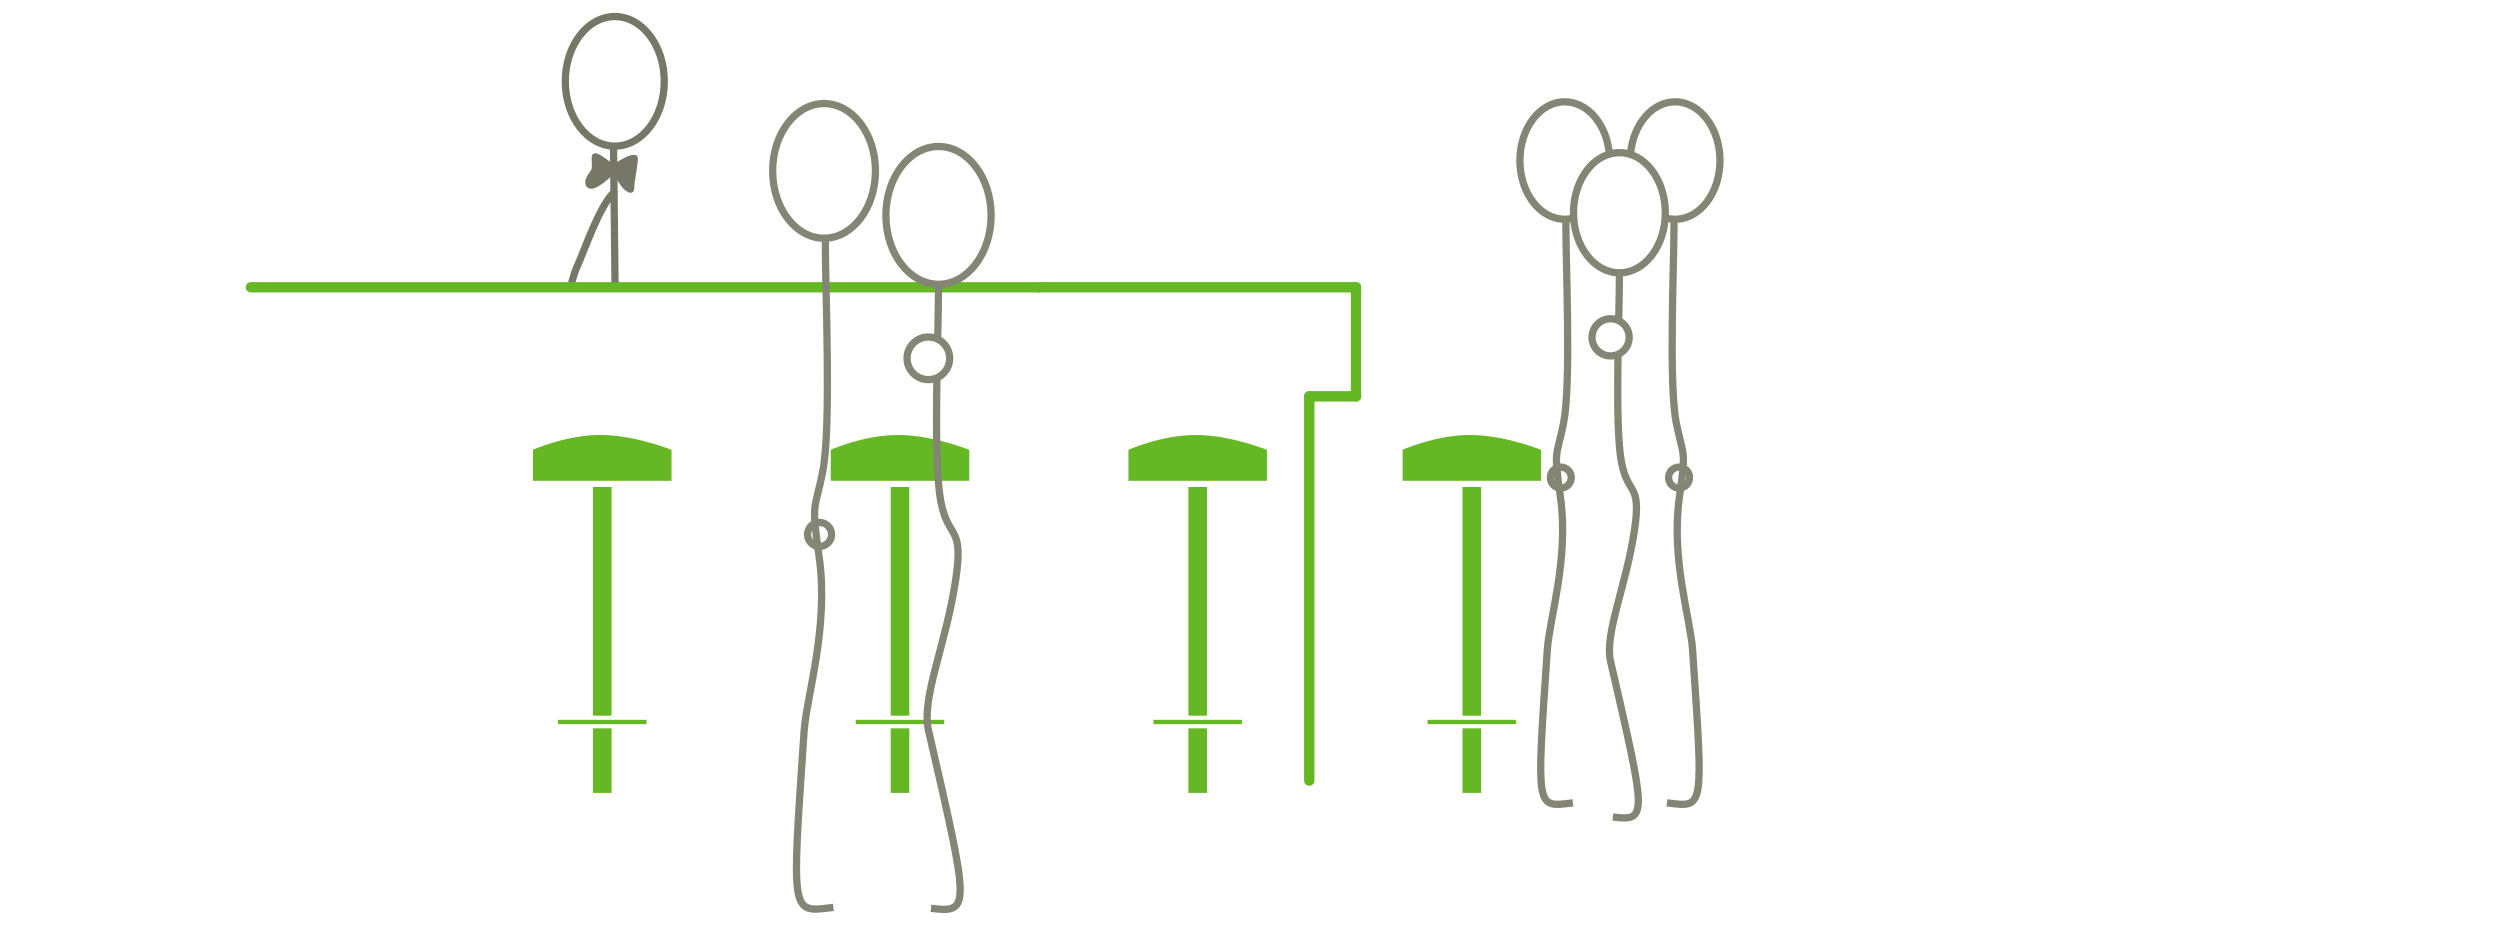 <?xml version="1.0" encoding="iso-8859-1"?>
<!-- Generator: Adobe Illustrator 13.0.0, SVG Export Plug-In . SVG Version: 6.00 Build 14948)  -->
<!DOCTYPE svg PUBLIC "-//W3C//DTD SVG 1.1//EN" "http://www.w3.org/Graphics/SVG/1.1/DTD/svg11.dtd">
<svg version="1.1" xmlns="http://www.w3.org/2000/svg" xmlns:xlink="http://www.w3.org/1999/xlink" x="0px" y="0px" width="378px"
	 height="140px" viewBox="0 0 378 140" style="enable-background:new 0 0 378 140;" xml:space="preserve">
<g id="Layer_2">
	<g>
		<rect style="fill:#FFFFFF;" width="378" height="140"/>
	</g>
</g>
<g id="Layer_3">
	<g>
		<g>
			<g>
				<path style="fill:none;stroke:#777768;stroke-width:1.101;" d="M85.474,12.3c0,5.408,3.352,9.795,7.485,9.795
					c4.125,0,7.481-4.387,7.481-9.795c0-5.413-3.356-9.8-7.481-9.8C88.825,2.5,85.474,6.887,85.474,12.3z"/>
				<path style="fill:none;stroke:#777768;stroke-width:1.101;" d="M92.767,22.487c0.011,2.319,0.108,10.693,0.232,20.95"/>
				<path style="fill:#777768;stroke:#777768;stroke-width:1.101;stroke-linecap:round;stroke-linejoin:round;" d="M93.068,25.194
					c0.917-0.359,1.887-1.204,2.833-1.239c-0.066,1.518-0.514,3.101-0.567,4.647c-1.175-0.456-1.593-2.234-2.535-2.977
					c-0.396-0.31-0.748-0.692-1.215-0.973c-0.524-0.324-0.97-0.767-1.566-0.933c-0.049,0.613,0.109,1.354-0.04,1.955
					c-0.157,0.608-1.183,1.469-0.893,2.142c0.372,0.879,3.317-1.72,3.713-2.397"/>
				<path style="fill:none;stroke:#777768;stroke-width:1.101;stroke-linecap:round;stroke-linejoin:round;" d="M86.248,43.438
					c0.322-1.193,0.639-2.273,0.894-2.853c1.305-2.908,3.447-9.362,5.688-11.516"/>
			</g>
		</g>
		<g>
			<rect x="220.66" y="70.427" style="fill:#65B724;stroke:#FFFFFF;stroke-width:0.942;" width="3.76" height="49.934"/>
			<path style="fill:#65B724;stroke:#FFFFFF;stroke-width:0.942;" d="M233.484,73.165h-21.884v-5.473c0,0,5.188-2.394,10.656-2.394
				c5.472,0,11.228,2.394,11.228,2.394V73.165z"/>
			<rect x="215.53" y="108.525" style="fill:#65B724;stroke:#FFFFFF;stroke-width:0.628;" width="14.023" height="1.282"/>
		</g>
		
			<line style="fill:none;stroke:#65B724;stroke-width:1.561;stroke-linecap:round;" x1="37.933" y1="43.438" x2="157.156" y2="43.438"/>
		
			<line style="fill:none;stroke:#65B724;stroke-width:1.57;stroke-linecap:round;" x1="157.156" y1="43.438" x2="205.028" y2="43.438"/>
		
			<line style="fill:none;stroke:#65B724;stroke-width:1.57;stroke-linecap:round;" x1="205.028" y1="43.438" x2="205.028" y2="59.929"/>
		
			<line style="fill:none;stroke:#65B724;stroke-width:1.57;stroke-linecap:round;" x1="205.028" y1="59.929" x2="197.965" y2="59.929"/>
		
			<line style="fill:none;stroke:#65B724;stroke-width:1.57;stroke-linecap:round;" x1="197.965" y1="59.929" x2="197.965" y2="118.028"/>
		<g>
			<rect x="179.211" y="70.427" style="fill:#65B724;stroke:#FFFFFF;stroke-width:0.942;" width="3.755" height="49.934"/>
			<path style="fill:#65B724;stroke:#FFFFFF;stroke-width:0.942;" d="M192.029,73.165h-21.88v-5.473c0,0,5.182-2.394,10.655-2.394
				c5.471,0,11.225,2.394,11.225,2.394V73.165z"/>
			<rect x="174.079" y="108.525" style="fill:#65B724;stroke:#FFFFFF;stroke-width:0.628;" width="14.017" height="1.282"/>
		</g>
		<g>
			<rect x="134.2" y="70.427" style="fill:#65B724;stroke:#FFFFFF;stroke-width:0.942;" width="3.76" height="49.934"/>
			<path style="fill:#65B724;stroke:#FFFFFF;stroke-width:0.942;" d="M147.022,73.165h-21.886v-5.473c0,0,5.188-2.394,10.659-2.394
				c5.47,0,11.228,2.394,11.228,2.394V73.165z"/>
			<rect x="129.068" y="108.525" style="fill:#65B724;stroke:#FFFFFF;stroke-width:0.628;" width="14.021" height="1.282"/>
		</g>
		<g>
			<rect x="89.18" y="70.427" style="fill:#65B724;stroke:#FFFFFF;stroke-width:0.942;" width="3.761" height="49.934"/>
			<path style="fill:#65B724;stroke:#FFFFFF;stroke-width:0.942;" d="M102.001,73.165H80.115v-5.473c0,0,5.188-2.394,10.656-2.394
				c5.476,0,11.23,2.394,11.23,2.394V73.165z"/>
			<rect x="84.049" y="108.525" style="fill:#65B724;stroke:#FFFFFF;stroke-width:0.628;" width="14.02" height="1.282"/>
		</g>
		<g>
			<circle style="fill:#FFFFFF;stroke:#848574;stroke-width:1.101;" cx="123.916" cy="80.809" r="1.817"/>
			<path style="fill:none;stroke:#848574;stroke-width:1.101;" d="M124.792,36.428c-0.033,7.104,0.954,28.122-0.407,34.943
				c-1.218,6.091-1.755,4.244-0.537,12.775c1.527,10.689-1.912,21.115-2.275,26.524c-1.896,28.033-2.063,27.336,4.44,26.523"/>
			<path style="fill:none;stroke:#848574;stroke-width:1.101;" d="M132.37,25.837c0,5.625-3.477,10.184-7.775,10.184
				c-4.292,0-7.769-4.559-7.769-10.184c0-5.624,3.477-10.177,7.769-10.177C128.894,15.66,132.37,20.213,132.37,25.837z"/>
		</g>
		<g>
			<path style="fill:#FFFFFF;stroke:#848574;stroke-width:1.101;" d="M252.291,72.211c0,0.872,0.708,1.585,1.585,1.585
				c0.871,0,1.581-0.713,1.581-1.585s-0.71-1.583-1.581-1.583C252.999,70.628,252.291,71.339,252.291,72.211z"/>
			<path style="fill:none;stroke:#848574;stroke-width:1.101;" d="M253.109,33.505c0.032,6.2-0.839,24.526,0.352,30.475
				c1.063,5.316,1.534,3.702,0.471,11.144c-1.331,9.323,1.665,18.413,1.985,23.129c1.65,24.455,1.795,23.839-3.876,23.134"/>
			<path style="fill:none;stroke:#848574;stroke-width:1.101;" d="M251.761,32.932c0.489,0.142,0.994,0.22,1.515,0.22
				c3.746,0,6.783-3.974,6.783-8.881c0-4.901-3.037-8.875-6.783-8.875c-3.509,0-6.396,3.492-6.746,7.967"/>
		</g>
		<g>
			<path style="fill:#FFFFFF;stroke:#848574;stroke-width:1.101;" d="M237.579,72.211c0,0.872-0.711,1.585-1.583,1.585
				c-0.878,0-1.582-0.713-1.582-1.585s0.704-1.583,1.582-1.583C236.868,70.628,237.579,71.339,237.579,72.211z"/>
			<path style="fill:none;stroke:#848574;stroke-width:1.101;" d="M236.762,33.505c-0.037,6.2,0.833,24.526-0.354,30.475
				c-1.062,5.316-1.54,3.702-0.474,11.144c1.332,9.323-1.665,18.413-1.981,23.129c-1.654,24.455-1.801,23.839,3.873,23.134"/>
			<path style="fill:none;stroke:#848574;stroke-width:1.101;" d="M237.968,32.97c-0.447,0.119-0.904,0.182-1.375,0.182
				c-3.748,0-6.784-3.974-6.784-8.881c0-4.901,3.036-8.875,6.784-8.875c3.494,0,6.374,3.467,6.738,7.917"/>
		</g>
		<g>
			<path style="fill:none;stroke:#848574;stroke-width:1.101;" d="M133.948,32.572c0,5.752,3.557,10.414,7.955,10.414
				c4.389,0,7.953-4.662,7.953-10.414c0-5.757-3.564-10.423-7.953-10.423C137.505,22.149,133.948,26.815,133.948,32.572z"/>
			<path style="fill:none;stroke:#848574;stroke-width:1.101;" d="M141.903,43.369c0.029,6.628-0.898,26.224,0.375,32.582
				c1.137,5.684,3.412,3.409,2.275,11.37c-1.425,9.967-5.308,18.185-4.168,23.108c6.203,26.889,6.438,27.664,0.379,26.906"/>
			<path style="fill:#FFFFFF;stroke:#848574;stroke-width:1.101;" d="M137.147,54.177c0,1.777,1.445,3.221,3.219,3.221
				c1.783,0,3.224-1.443,3.224-3.221c0-1.778-1.441-3.223-3.224-3.223C138.592,50.954,137.147,52.398,137.147,54.177z"/>
		</g>
		<g>
			<path style="fill:none;stroke:#848574;stroke-width:1.101;" d="M237.915,32.165c0,5.02,3.109,9.087,6.941,9.087
				s6.94-4.068,6.94-9.087c0-5.016-3.108-9.082-6.94-9.082S237.915,27.149,237.915,32.165z"/>
			<path style="fill:none;stroke:#848574;stroke-width:1.101;" d="M244.856,41.586c0.028,5.776-0.777,22.871,0.331,28.414
				c0.988,4.956,2.976,2.975,1.98,9.914c-1.243,8.694-4.629,15.863-3.636,20.15c5.416,23.457,5.618,24.125,0.332,23.466"/>
			<circle style="fill:#FFFFFF;stroke:#848574;stroke-width:1.101;" cx="243.521" cy="51.007" r="2.809"/>
		</g>
	</g>
</g>
</svg>
